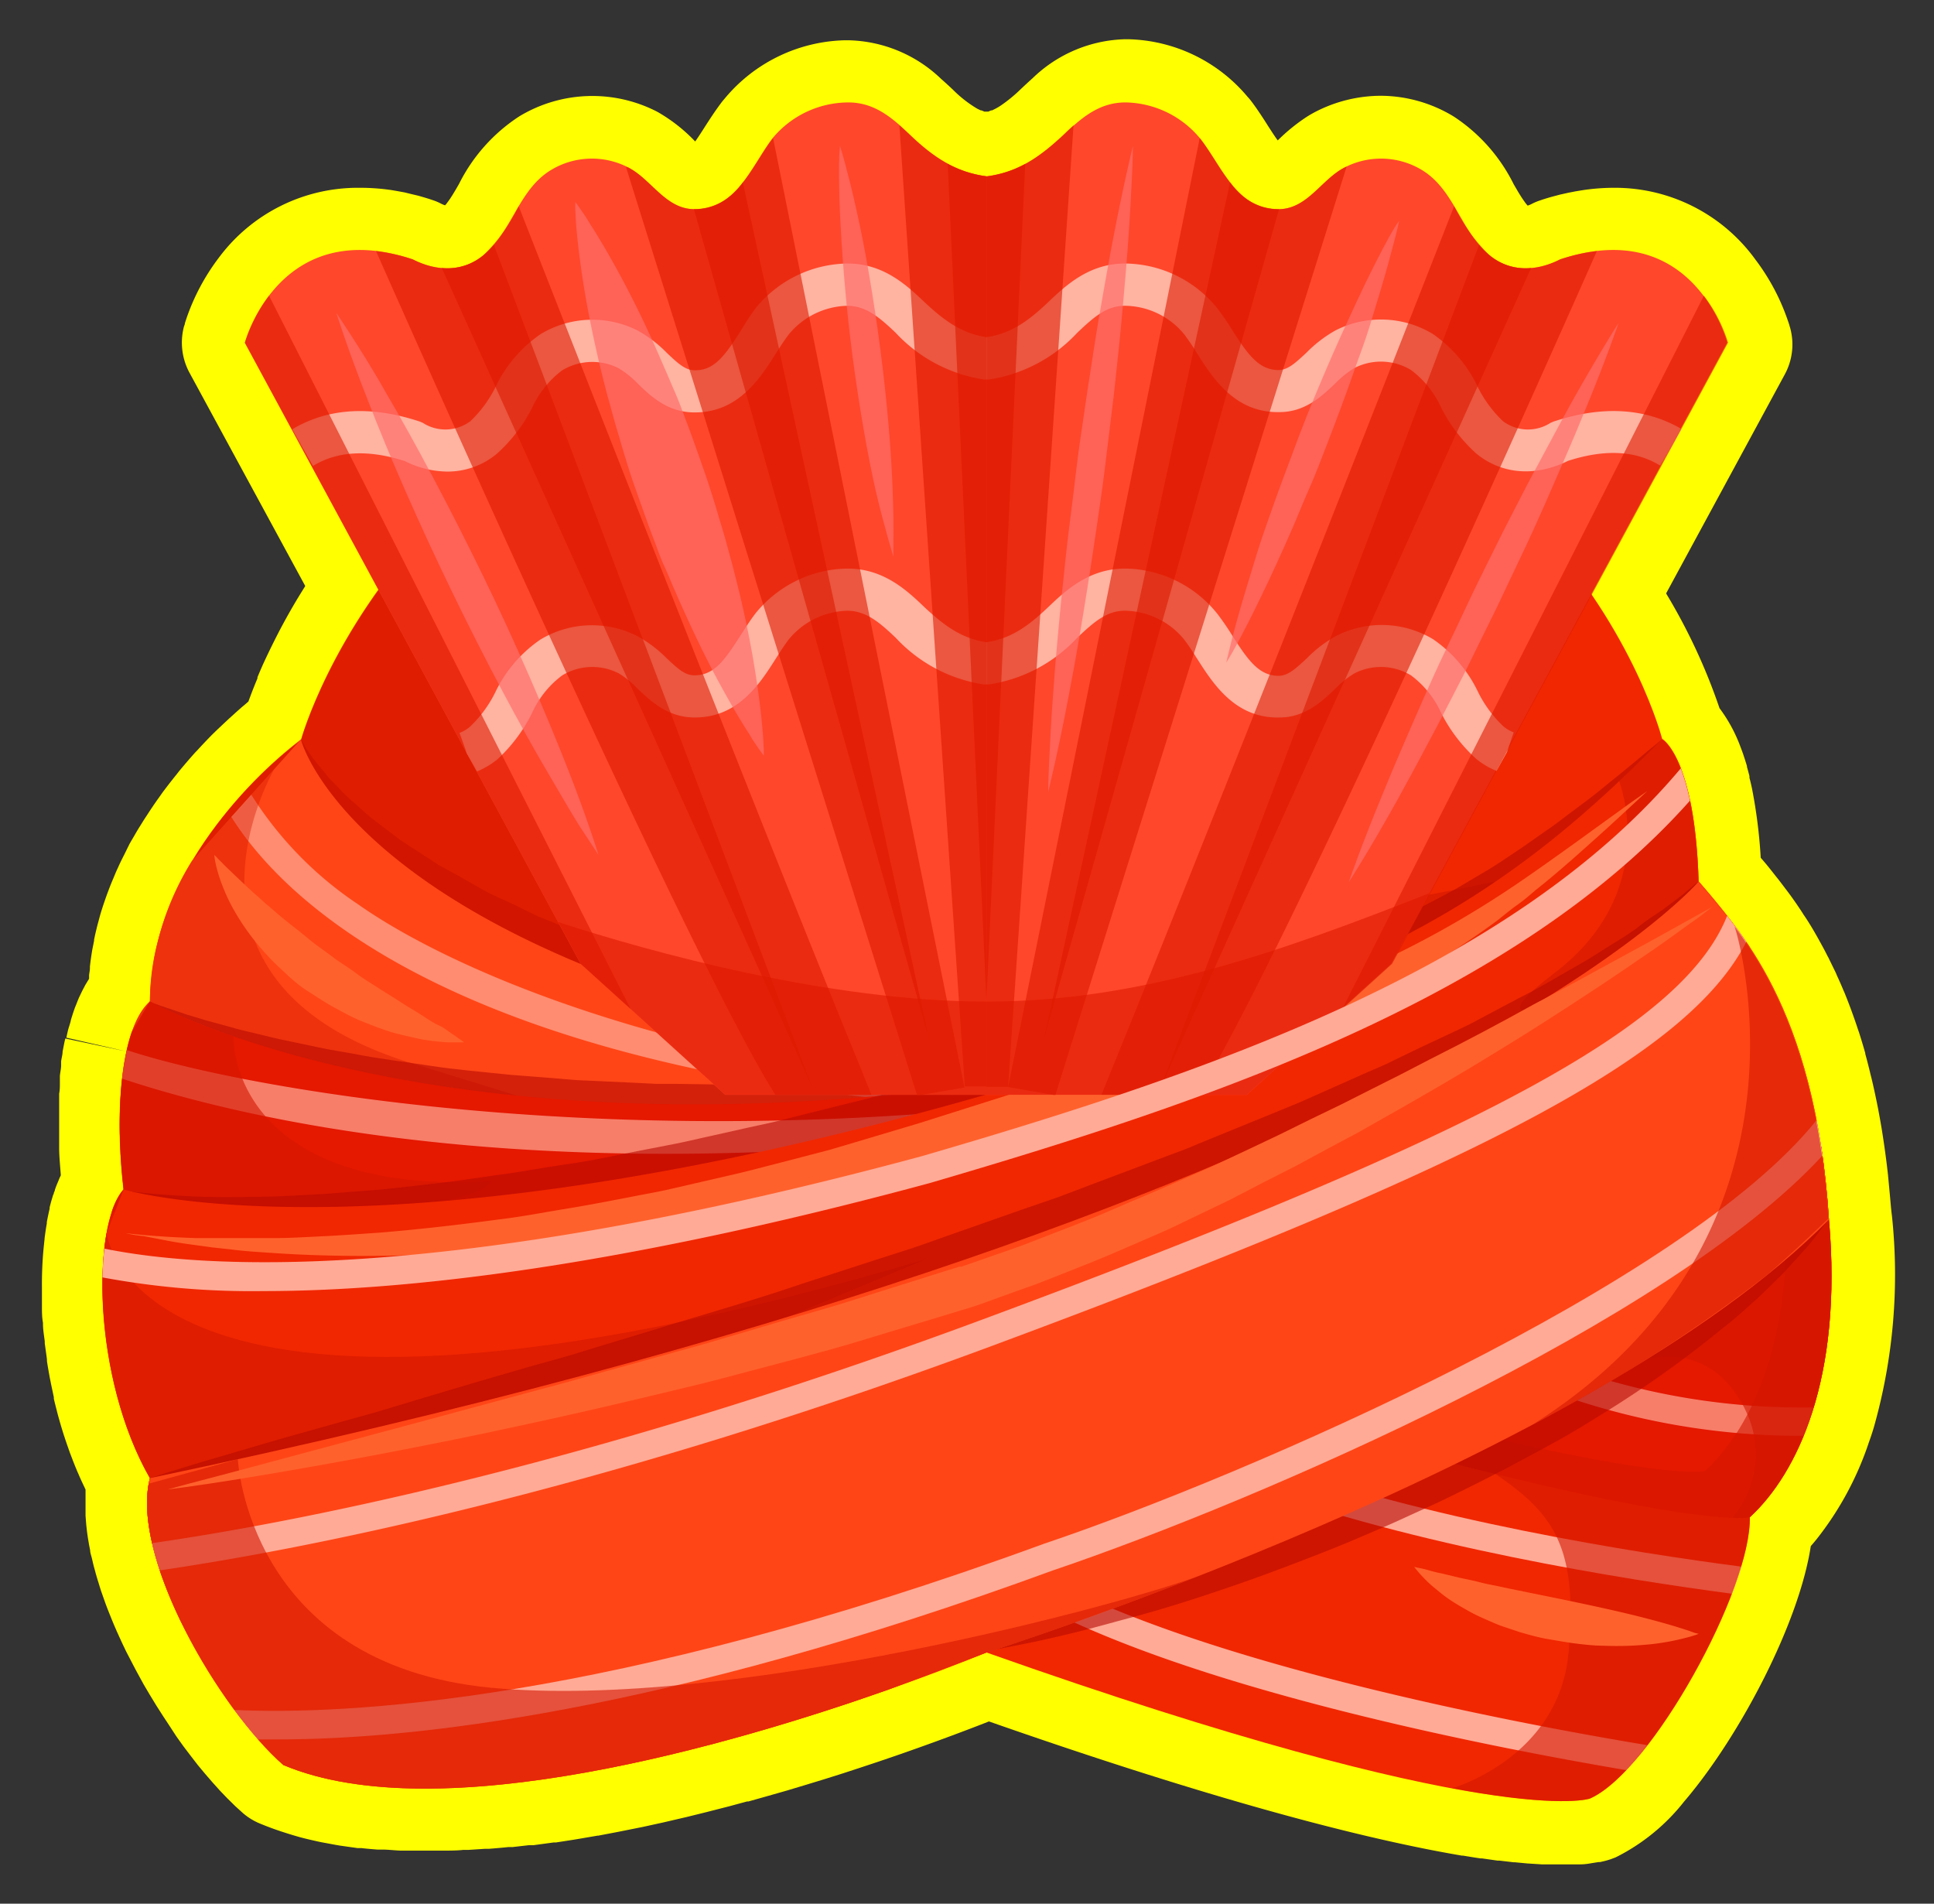 <svg id="Layer_1" data-name="Layer 1" xmlns="http://www.w3.org/2000/svg" width="185.39" height="182.47" viewBox="0 0 185.39 182.47">
  <rect x="0" y="0" width="185.39" height="182.47" fill="#333333" stroke="none"/>
  <defs>
    <style>
      .cls-1 {
        fill: #ff0;
      }

      .cls-2 {
        fill: #f12701;
      }

      .cls-3 {
        fill: #ffaa96;
      }

      .cls-4 {
        opacity: 0.6;
      }

      .cls-5 {
        fill: #b80901;
      }

      .cls-6 {
        fill: #d41600;
      }

      .cls-7 {
        fill: #ff4516;
      }

      .cls-8 {
        opacity: 0.7;
      }

      .cls-9 {
        opacity: 0.4;
      }

      .cls-10 {
        fill: #e51800;
      }

      .cls-11 {
        fill: #ff612c;
      }

      .cls-12 {
        fill: #ff472b;
      }

      .cls-13 {
        fill: #ffb3a1;
      }

      .cls-14 {
        fill: #de1900;
      }

      .cls-15 {
        fill: #ff6e6a;
      }
    </style>
  </defs>
  <g>
    <path class="cls-1" d="M181.16,114.53l-.18-1.91c-.16-1.47-.36-2.9-.6-4.4l-.07-.41c-.09-.53-.18-1-.28-1.55v0c-.2-1-.41-2-.63-2.91l-.09-.35c-.16-.68-.33-1.34-.51-2l0-.06c-.19-.68-.39-1.33-.58-1.93l-.11-.32c-.19-.58-.39-1.15-.59-1.7l-.05-.14c-.22-.59-.44-1.17-.68-1.75l-.09-.2c-.21-.51-.43-1-.62-1.41l-.09-.22c-.25-.52-.49-1-.74-1.52l-.07-.12c-.23-.47-.47-.91-.72-1.36a.6.6,0,0,1-.06-.11c-.49-.88-1-1.76-1.56-2.56a.75.75,0,0,0-.07-.12c-.49-.75-1-1.49-1.56-2.22l0,0c-.29-.38-.57-.76-.85-1.11l-.05-.06c-.53-.67-1-1.28-1.53-1.87a49.45,49.45,0,0,0-.84-6.66v0c-.08-.37-.16-.72-.24-1l0-.17c-.08-.31-.16-.61-.24-.89,0,0,0-.05,0-.08-.1-.32-.19-.62-.27-.85l-.06-.19c-.1-.29-.2-.56-.3-.82v0a14.65,14.65,0,0,0-2-3.68,56.56,56.56,0,0,0-5.12-11l11.38-21a6,6,0,0,0,.51-4.46s-.06-.19-.07-.24-.16-.49-.17-.51a20.74,20.74,0,0,0-3.09-5.79A16.62,16.62,0,0,0,154.64,18a20.06,20.06,0,0,0-3.07.25l-.54.09-.72.14-.76.17-.53.14c-.45.12-.9.25-1.36.41a5.14,5.14,0,0,0-.84.35,2.93,2.93,0,0,1-.38.16l-.09-.1-.15-.19-.23-.33-.14-.21-.28-.45-.45-.77a16.51,16.51,0,0,0-5.73-6.48,13.53,13.53,0,0,0-7-2,13.74,13.74,0,0,0-6.26,1.53c-.27.14-.55.3-.82.47a17.77,17.77,0,0,0-2.81,2.28l0,0c-.29-.4-.6-.88-.93-1.39l-.27-.43c-.43-.66-.89-1.37-1.45-2.09-.08-.09-.15-.18-.23-.26a15.38,15.38,0,0,0-11.48-5.53h-.26A13.22,13.22,0,0,0,99,7.48l0,0q-.6.54-1.2,1.11A14.32,14.32,0,0,1,96,10.07a5.16,5.16,0,0,1-.58.35l-.32.16-.09,0-.28.12-.18,0-.18,0-.29-.12-.07,0-.33-.16a11.6,11.6,0,0,1-2.3-1.79c-.39-.37-.78-.73-1.18-1.08,0,0,0,0,0,0a13.23,13.23,0,0,0-8.88-3.69H81a15.44,15.44,0,0,0-11.46,5.5l-.27.32c-.65.84-1.21,1.71-1.7,2.47-.33.52-.64,1-.93,1.41l0,0A15.73,15.73,0,0,0,63,10.71a13.55,13.55,0,0,0-13.22.44A16.55,16.55,0,0,0,44,17.63l-.33.57-.29.48-.23.36-.23.32-.18.24a.6.6,0,0,0-.08.08,2.93,2.93,0,0,1-.38-.16,5.14,5.14,0,0,0-.84-.35c-.46-.16-.92-.29-1.34-.41l-.59-.14-.74-.18L38,18.3l-.47-.08A20.63,20.63,0,0,0,34.48,18,16.61,16.61,0,0,0,21,24.67l-.06.08a20.69,20.69,0,0,0-3.08,5.81l-.13.4c0,.11-.07.26-.08.28a6.07,6.07,0,0,0,.5,4.46L29.26,56.17l-.44.71c-.77,1.25-1.49,2.53-2.15,3.8l0,0c-.41.8-.78,1.55-1.14,2.31s-.59,1.3-.85,1.92l0,.11c-.25.59-.46,1.13-.64,1.6l-.23.62-.32.28c-.35.29-.7.6-1.06.93l-.49.44L20.76,70l-.45.44c-.46.47-.92.95-1.42,1.5l-.14.14c-.54.6-1.08,1.23-1.61,1.87l-.24.31c-.44.54-.87,1.1-1.3,1.67l-.38.54c-.39.54-.76,1.09-1.12,1.65,0,0-.28.42-.42.65s-.41.65-.44.71c-.21.34-.4.69-.59,1l-.24.42-.49,1c-.23.45-.45.89-.65,1.35-.11.22-.2.45-.3.68l-.08.2c-.18.42-.35.83-.51,1.27-.1.26-.2.53-.29.8l-.05.14c-.15.43-.29.87-.42,1.3l-.27,1c-.12.47-.23.94-.33,1.42l0,.11c-.06.28-.11.56-.17.84-.09.54-.17,1.09-.23,1.63l0,.15c0,.23-.06.46-.08.68l0,.34-.21.35c-.07.11-.16.26-.21.36s-.16.3-.26.5l-.26.54c-.1.22-.19.46-.29.71l-.13.32q-.21.59-.39,1.2c0,.11-.21.73-.25.88s-.18.79-.18.79l5.85,1.34L6.26,99.54s-.06.27-.08.33L6,100.8c0,.28-.09.56-.14.92l0,.4c0,.3-.08.6-.12,1l0,.3,0,.4c0,.33,0,.66-.07,1l0,.45s0,.69,0,1v2.08c0,.33,0,.67,0,1l0,.66c0,.66.06,1.33.11,2,0,0,.05.61.05.64a2,2,0,0,1-.1.21l-.23.56a6.05,6.05,0,0,0-.24.64c0,.09-.07.19-.09.25s0,.13-.07.2c-.12.39-.24.8-.34,1.21a1,1,0,0,0,0,.12c-.1.42-.19.86-.27,1.29a.69.69,0,0,0,0,.13c-.09.47-.16,1-.22,1.46v.06c-.05.46-.1.94-.14,1.43-.08,1-.12,2.1-.11,3.2v.06c0,.53,0,1.08,0,1.62v.1c0,.54,0,1.08.1,1.6v.1c0,.55.1,1.11.17,1.68l0,.18c.07.52.14,1,.21,1.54,0,0,0,.13,0,.16.08.55.18,1.1.28,1.65l.06.29c.1.51.21,1,.32,1.53,0,0,0,.13,0,.15.13.55.27,1.09.41,1.63l.1.35c.14.51.29,1,.44,1.47a1.27,1.27,0,0,0,.06.18c.17.53.36,1.06.55,1.6l.14.36c.19.51.39,1,.58,1.45l.07.15c.21.51.45,1,.69,1.51,0,.14,0,.29,0,.5,0,0,0,.58,0,.63s0,.33,0,.58v.1c0,.17,0,.34,0,.48v.21s.06.83.08,1l.07.61.08.56.12.7.09.45c0,.24.1.49.16.74l.09.38q.09.41.21.81l.08.31c.08.28.16.55.25.83,0,0,.2.66.26.84l.19.54c.1.28.2.57.33.92l.07.18c.11.29.43,1.08.43,1.08.12.29.24.59.4.94l.06.15.51,1.12.41.86.52,1s.43.83.58,1.1l.58,1.06.59,1,.64,1.05.64,1,.62.94.65,1,.68.95.7.92.68.88.7.84.7.81.72.8.7.73.43.42.31.31.75.68a6,6,0,0,0,1.62,1c.53.22,1.08.43,1.6.61l.47.16c.46.15.93.3,1.45.45l.24.07c.55.15,1.11.28,1.69.41l.42.09,1.4.26.41.07,1.7.24.38,0c.49.06,1,.1,1.5.14l.45,0c.59,0,1.19.08,1.78.1h.17c.55,0,1.11,0,1.7,0h.61l1.57,0h.15c.61,0,1.23,0,1.83-.07l.51,0,1.53-.1.39,0c.62-.05,1.24-.1,1.89-.17l.4,0,1.57-.18.43,0,1.93-.26.22,0,1.68-.26.48-.08,1.81-.31h.07l1.89-.36,2.4-.48,1.92-.42,2.28-.53,1.82-.45,2.27-.58,1.7-.46.13,0,1.67-.47,2-.57,1.83-.55,1.74-.53,1.81-.57,1.56-.51,1.81-.6,1.7-.58c3.9-1.35,7-2.53,8.94-3.29,19.13,6.7,34.39,11,45.32,12.86l.11,0c.61.1,1.2.2,1.71.27l.14,0,1.47.21.18,0,1.37.16h.12l1.27.12h.05l1.24.08,1,0h1.93l.69,0h.07c.53,0,.94-.09,1.32-.15l.45-.07.14,0,.47-.11.22-.06s.37-.11.43-.14l.37-.14a19.31,19.31,0,0,0,6.58-5.37l.18-.21c5.19-6.16,10.82-16.86,11.95-24.26.16-.18.31-.35.45-.53l.1-.12a30.43,30.43,0,0,0,4.92-9l.09-.27c.18-.5.35-1,.5-1.52a53.67,53.67,0,0,0,1.72-20.2C181.26,115.79,181.22,115.15,181.16,114.53Z"/>
    <g>
      <path class="cls-2" d="M175.32,116.9C174,96.3,166.55,89,162.83,84.5c-.36-11.9-3.49-13.65-3.49-13.65S149,30,94.56,30s-65.69,40.9-65.69,40.9C23.47,75,14.37,84.5,14.37,96c-2.6,2.27-3.47,9.86-2.52,18-3.09,3.45-3,18.11,2.52,27.67-1.93,7.53,6.64,22.11,12.79,27.5,20.8,8.76,67.4-10.78,67.4-10.78,48.84,17.29,57.85,14,57.85,14,5.9-2.59,15.49-20.07,15.33-27C172.29,141.23,176.66,132.12,175.32,116.9Z"/>
      <g>
        <path class="cls-3" d="M98.13,153.06c15.37,8.7,44.56,14.38,57.77,16.61a30.37,30.37,0,0,0,2-2.4c-12.15-2-43-7.81-58.49-16.55Z"/>
        <path class="cls-3" d="M120.75,139.88l-.93,2.52c15.71,5.8,35.91,9,46.21,10.36.34-.9.64-1.77.89-2.6C156.93,148.86,136.51,145.69,120.75,139.88Z"/>
      </g>
      <g class="cls-4">
        <path class="cls-5" d="M105.84,104.08l-1,0c-.64,0-1.59,0-2.79,0s-2.65,0-4.31-.08-3.54-.09-5.58-.28-4.27-.46-6.62-.75l-3.61-.47c-1.23-.2-2.47-.46-3.74-.7s-2.55-.51-3.85-.79-2.62-.51-3.92-.91c-2.62-.74-5.29-1.47-7.92-2.32l-3.9-1.45-1.93-.73-1-.38c-.32-.13-.63-.28-.94-.43q-1.87-.86-3.69-1.74l-1.8-.87-1.72-1c-1.13-.67-2.25-1.31-3.32-2s-2.06-1.45-3-2.15l-1.44-1L38.46,84.9c-.84-.77-1.69-1.46-2.43-2.21s-1.4-1.53-2.06-2.23c-.33-.35-.6-.74-.88-1.1s-.53-.73-.79-1.07a14.57,14.57,0,0,1-1.3-2c-.19-.32-.37-.62-.53-.91s-.29-.61-.42-.88a14.9,14.9,0,0,1-1-2.65,7.12,7.12,0,0,1-.19-1,2.18,2.18,0,0,0,.11.23l.36.63A20.89,20.89,0,0,0,31,73.91c.19.22.36.47.58.71l.71.72a17.49,17.49,0,0,0,1.62,1.58c.62.52,1.21,1.13,1.93,1.67l2.26,1.72c.79.58,1.69,1.11,2.57,1.7l1.35.88,1.47.81c1,.54,2,1.14,3,1.69s2.17,1,3.29,1.57l1.67.82,1.77.72c1.18.48,2.37,1,3.57,1.49.3.12.6.26.9.37l.93.32,1.87.66,3.74,1.35c1.25.46,2.55.8,3.81,1.2s2.53.8,3.78,1.19c2.51.81,5.05,1.38,7.46,2.09l3.57,1,3.44.84c2.24.55,4.36,1.11,6.32,1.64,1,.29,1.94.47,2.84.69L98,102c1.62.39,3,.77,4.18,1.08s2.06.57,2.68.75Z"/>
      </g>
      <g class="cls-4">
        <path class="cls-6" d="M110.23,89.13C94.12,90,73.11,87.51,62.56,73.81c-4.62-6-6.43-13.44-6.1-20.92a90.36,90.36,0,0,1,2-15.19C34.71,49.55,28.87,70.85,28.87,70.85a42.54,42.54,0,0,0-11.19,13C33.24,95.24,61.49,113.14,64.13,114c3.65,1.2,65.14-18.73,79.23-29.51A236,236,0,0,1,110.23,89.13Z"/>
      </g>
      <path class="cls-7" d="M14.37,96c-2.12,1.85-3.09,7.23-2.86,13.58,24.27,1.24,69.59,2.25,94.33-5.48-70.78-8.13-77-33.23-77-33.23L18.39,82.54A26.44,26.44,0,0,0,14.37,96Z"/>
      <g class="cls-8">
        <path class="cls-3" d="M94.46,106.26l4.24-1.34C65.1,102.51,43.27,93,34.27,86.64A35.09,35.09,0,0,1,24.09,76.18l-1.91,2.13C27.15,86.21,43.48,102.6,94.46,106.26Z"/>
      </g>
      <g class="cls-9">
        <path class="cls-6" d="M28.87,104.91l35.71,4.75L39.43,101.9C14.27,94.14,26.3,73.72,26.3,73.71l-7.91,8.83a26.44,26.44,0,0,0-4,13.44c-1.06.92-1.82,2.71-2.3,5.06Z"/>
      </g>
      <g class="cls-4">
        <path class="cls-5" d="M100.48,103l-1,.25c-.63.15-1.55.4-2.72.67s-2.59.61-4.23,1c-.81.17-1.68.38-2.6.56l-2.93.47c-2.05.32-4.28.64-6.64,1s-4.85.43-7.44.63c-.64,0-1.29.12-1.95.14l-2,0-4,.09-2,0c-.68,0-1.37,0-2.06-.07l-4.15-.16c-.69,0-1.38,0-2.07-.11l-2.07-.19-4.1-.41c-1.36-.14-2.69-.38-4-.58s-2.63-.37-3.9-.66c-2.55-.54-5-1-7.31-1.7-1.14-.33-2.27-.59-3.34-1l-3.08-1c-1-.32-1.91-.71-2.79-1.06s-1.71-.68-2.48-1-1.5-.65-2.15-1L17.62,98c-.54-.27-1-.56-1.41-.8s-.75-.44-1-.62c-.55-.34-.82-.55-.82-.55s.32.13.92.34,1.51.51,2.64.89l1.89.57,2.25.61c.79.24,1.65.44,2.56.65s1.84.47,2.84.66l3.1.65c1.07.24,2.2.4,3.34.61,2.28.46,4.72.74,7.22,1.13s5.12.6,7.76.88l4,.31,2,.17c.68.06,1.35.06,2,.1l4.05.19,2,.1,2,0,4,.06,2,0c.65,0,1.29,0,1.93,0,2.54,0,5-.08,7.34-.08s4.53-.2,6.57-.27l2.94-.08c.94,0,1.83-.11,2.66-.15,1.67-.12,3.13-.18,4.33-.23s2.15-.08,2.8-.11Z"/>
      </g>
      <g>
        <path class="cls-10" d="M11.85,114c-1.19,1.34-1.91,4.36-2,8.11,23.47-1.21,77.1-5.43,90.65-19.12-57.32,9.29-86.11-7-86.11-7l-1.73,2.93C11.44,102.42,11.16,108.06,11.85,114Z"/>
        <g class="cls-8">
          <path class="cls-3" d="M12.16,100.65a24.88,24.88,0,0,0-.45,2.74c8.71,2.89,26,7.2,52.1,7.2,6,0,12.36-.22,19.22-.74l6.12-3.15C52.51,109.46,22.43,104.06,12.16,100.65Z"/>
        </g>
        <g class="cls-4">
          <path class="cls-6" d="M47.06,113.25c-25.15,1.34-24.71-13.92-24.71-13.92a52.64,52.64,0,0,1-8-3.35l-1.73,2.93c-1.2,3.51-1.48,9.15-.79,15.1a6.22,6.22,0,0,0-1.13,2.16C24.3,116.54,44.69,116.51,47.06,113.25Z"/>
        </g>
      </g>
      <g class="cls-4">
        <path class="cls-5" d="M159.34,70.85l-1.16,1.36c-.76.87-1.84,2.19-3.36,3.75-.74.8-1.57,1.68-2.52,2.59s-2,1.91-3.11,2.91a77.61,77.61,0,0,1-8.08,6.34A96.55,96.55,0,0,1,130.6,94c-3.86,1.91-8,3.74-12.36,5.46s-8.88,3.37-13.5,4.93c-2.31.79-4.63,1.59-7,2.34l-1.75.58-.44.14-.11,0-.23.07-.23.06-.89.24-3.57,1-3.58,1c-1.19.32-2.37.65-3.59.92l-7.24,1.67c-2.4.55-4.8,1-7.16,1.42-1.18.22-2.35.46-3.52.65l-3.49.53c-2.32.34-4.58.73-6.83.93l-3.31.37c-1.1.12-2.18.24-3.25.3-2.14.13-4.22.33-6.23.4s-4,.11-5.84.13-3.67,0-5.37-.09-3.32-.17-4.84-.3-2.93-.25-4.23-.45-2.5-.33-3.58-.55-2-.37-2.85-.59-1.52-.37-2.08-.53c-1.12-.32-1.7-.55-1.7-.55s.61.12,1.76.24,2.84.26,5,.36,4.76.07,7.75,0c1.49-.05,3.08-.16,4.75-.24l5.25-.41c1.83-.17,3.73-.41,5.69-.63s4-.55,6.07-.83,4.21-.69,6.39-1,4.39-.79,6.64-1.24l3.4-.66c1.15-.22,2.29-.5,3.44-.75l3.48-.78c1.16-.26,2.34-.49,3.5-.79l7-1.75c1.18-.27,2.37-.6,3.56-.93l3.57-1,3.58-1,.89-.24.23-.06-.07,0,.06,0,.11,0,.44-.14,1.75-.56,7-2.21,6.84-2.22c2.26-.73,4.46-1.5,6.64-2.23,4.33-1.51,8.47-3,12.33-4.66s7.39-3.34,10.58-5.1c.79-.45,1.55-.92,2.31-1.36l1.11-.66,1.06-.68L146,81.17l1.88-1.32c.61-.43,1.21-.83,1.76-1.26s1.1-.82,1.61-1.22c1.05-.76,2-1.51,2.81-2.19,1.68-1.34,3-2.44,3.88-3.19Z"/>
      </g>
      <path class="cls-2" d="M94.56,104.91c-57.84,16.6-82.71,9.1-82.71,9.1l-1.63,4.19c-1.09,6,0,16.21,4.15,23.48-.93,3.64.59,8.92,3.1,14H45.94l121.8-62.43s0-1-.05-2.54a64,64,0,0,0-4.86-6.23c-.36-11.9-3.49-13.65-3.49-13.65C142.06,88.42,129.49,93.71,94.56,104.91Z"/>
      <g class="cls-4">
        <path class="cls-6" d="M10.22,118.2c-1.09,6,0,16.21,4.15,23.48-.66,2.58-.08,6,1.21,9.6l73-30.52C12.89,143.09,10.22,118.2,10.22,118.2Z"/>
        <path class="cls-6" d="M149,93.27c-10.32,7.87,7,.63,7,.63l8.51-7.32c-.63-.77-1.23-1.45-1.74-2.08-.36-11.9-3.49-13.65-3.49-13.65-1.39,1.41-2.74,2.73-4.08,4h0S159.36,85.41,149,93.27Z"/>
      </g>
      <g class="cls-4">
        <path class="cls-6" d="M143.36,141.29c5.56,3.77,7.92,7,7,17.11s-11.15,13-11.15,13c10.47,1.95,13.18,1,13.18,1,5.9-2.59,15.49-20.07,15.33-27a16.33,16.33,0,0,0,1.68-1.8A96.39,96.39,0,0,0,143.36,141.29Z"/>
      </g>
      <g>
        <g>
          <path class="cls-10" d="M175.32,116.9c-.16-2.52-.42-4.84-.74-7-19.4,2.55-53.74,25.64-35.07,30.41,24.16,6.18,28.23,5.11,28.23,5.11C172.29,141.23,176.66,132.12,175.32,116.9Z"/>
          <g class="cls-8">
            <path class="cls-3" d="M173.85,134.9a67.26,67.26,0,0,1-26.75-5.06L146,132.32a69.21,69.21,0,0,0,26.86,5.3C173.24,136.77,173.56,135.86,173.85,134.9Z"/>
          </g>
          <g class="cls-4">
            <path class="cls-6" d="M175.32,116.9c-.16-2.52-.42-4.84-.74-7-1.19.16-2.42.39-3.7.69.05.62.1,1.24.14,1.89,1.34,15.21-3,24.32-7.58,28.53,0,0-4.07,1.06-28.23-5.12-.39-.1-.74-.2-1.08-.32,0,2.11,1.65,3.79,5.38,4.74,24.16,6.18,28.23,5.11,28.23,5.11C172.29,141.23,176.66,132.12,175.32,116.9Z"/>
          </g>
        </g>
        <g class="cls-4">
          <path class="cls-6" d="M167.74,145.43c4.55-4.2,8.92-13.31,7.58-28.53-.16-2.52-.42-4.84-.74-7l-.9.13-15.76,20.21s6.25-1.84,9.43,5a9.42,9.42,0,0,1-1.3,10.23A6.75,6.75,0,0,0,167.74,145.43Z"/>
        </g>
      </g>
      <g class="cls-4">
        <path class="cls-5" d="M162.83,84.5l-.29.37-.88,1A49,49,0,0,1,158,89.5c-.8.76-1.76,1.53-2.79,2.38L153.6,93.2c-.57.45-1.18.87-1.8,1.33-1.26.9-2.56,1.92-4,2.88s-3,1.93-4.57,3c-.79.53-1.63,1-2.48,1.51l-2.6,1.53-2.7,1.57c-.92.53-1.88,1-2.84,1.51l-6,3.08c-2,1-4.18,2-6.33,3-4.28,2-8.83,3.85-13.44,5.71l-3.48,1.4-3.54,1.27-7.13,2.54c-1.19.41-2.37.85-3.57,1.23l-3.61,1.13L78.4,128l-3.55,1.08c-1.17.37-2.36.65-3.53,1l-7,1.84-6.74,1.73c-1.1.29-2.19.54-3.28.78l-3.21.7c-4.23.93-8.23,1.76-11.93,2.51s-7.12,1.29-10.14,1.82-5.67.91-7.84,1.25-3.9.56-5.06.73l-1.79.25,1.72-.55c1.13-.34,2.78-.87,4.9-1.48s4.66-1.39,7.61-2.21l4.69-1.32,2.54-.7,2.64-.79c3.6-1.09,7.5-2.25,11.64-3.44,2.06-.61,4.21-1.14,6.35-1.84l6.6-2c4.48-1.39,9.14-2.7,13.79-4.29l7.06-2.29,3.56-1.14c1.18-.39,2.35-.83,3.53-1.24l7-2.46,3.52-1.21,3.45-1.31,6.82-2.57,1.69-.63c.55-.21,1.1-.45,1.65-.68l3.26-1.33c2.16-.89,4.3-1.74,6.37-2.61l6-2.67c1-.44,2-.84,2.89-1.3l2.76-1.33L139.15,99c.87-.42,1.75-.81,2.56-1.27,1.65-.87,3.22-1.72,4.74-2.5s2.88-1.63,4.21-2.37c.66-.39,1.31-.74,1.91-1.12l1.73-1.09c1.12-.69,2.16-1.32,3-2s1.72-1.16,2.39-1.68,1.26-.94,1.72-1.31l1-.86Z"/>
      </g>
      <g class="cls-4">
        <path class="cls-5" d="M94.56,158.4l.93-.46c.61-.29,1.49-.75,2.63-1.28,2.26-1.1,5.5-2.64,9.39-4.44l13.26-6.1,7.45-3.44c2.52-1.18,5.1-2.37,7.65-3.6s5.1-2.45,7.6-3.68,4.94-2.46,7.29-3.68,4.6-2.43,6.73-3.6,4.12-2.3,5.94-3.39c.93-.52,1.78-1.07,2.61-1.58.41-.25.81-.5,1.21-.73l1.11-.73,2-1.33,1.71-1.16c1-.7,1.81-1.31,2.37-1.7l.84-.6-.63.83-.77,1a15.63,15.63,0,0,1-1.1,1.29l-1.41,1.56c-.51.57-1.12,1.13-1.75,1.76s-1.32,1.26-2.06,1.92-1.52,1.36-2.37,2a105,105,0,0,1-12.12,8.59c-1.15.72-2.33,1.43-3.55,2.12l-1.82,1-1.87,1c-2.5,1.36-5.09,2.64-7.69,3.9-1.3.61-2.62,1.2-3.92,1.8s-2.63,1.15-3.93,1.71-2.61,1.09-3.9,1.59-2.57,1-3.84,1.47c-2.52.95-5,1.8-7.34,2.57s-4.59,1.45-6.66,2-4,1.1-5.69,1.51-3.21.75-4.44,1-2.21.43-2.88.56Z"/>
      </g>
      <g>
        <path class="cls-7" d="M162.83,84.5s-27.08,31.69-148.46,57.18c-1.93,7.53,6.64,22.11,12.79,27.5,14.94,6.29,43.18-2,57.92-7.2l9.48-3.58s57.87-18.31,80.76-41.5C174,96.3,166.55,89,162.83,84.5Z"/>
        <g>
          <path class="cls-3" d="M167.4,90.28c-.63-.92-1.25-1.75-1.84-2.5-4.2,10.59-23.66,21-71.32,38.67C55.44,140.86,27,146.13,14.58,147.91a25.85,25.85,0,0,0,.74,2.61c12.75-1.86,41.25-7.21,79.86-21.55C141.89,111.62,161.78,101.23,167.4,90.28Z"/>
          <path class="cls-3" d="M100.91,150.53c19.88-6.73,59.06-23.77,73.79-39.77q-.25-1.77-.57-3.39c-12.65,15.78-54.47,34-74.12,40.62C58.18,163.3,32.84,164.38,22.47,163.9c.75,1,1.51,2,2.26,2.82.6,0,1.22,0,1.88,0C39.08,166.74,63.3,164.3,100.91,150.53Z"/>
        </g>
      </g>
      <g class="cls-4">
        <path class="cls-6" d="M27.16,169.18c14.94,6.29,43.18-2,57.92-7.2l9.48-3.58s8.67-2.75,20.62-7.45c-7.33,2.81-45.14,13-68.12,10.82C23.7,159.52,22.8,139.86,22.8,139.86l-8.54,2.35C12.84,149.88,21.15,163.91,27.16,169.18Z"/>
        <path class="cls-6" d="M147,136.49h0a144.42,144.42,0,0,0,22.45-14.35c2.08-1.8,4-3.6,5.81-5.35-1-15.11-5.28-23-9-28C166.36,88.82,175.59,118.39,147,136.49Z"/>
      </g>
      <path class="cls-11" d="M16.07,142.76l1.73-.47L22.69,141l17.45-4.68,11.65-3.15c2.07-.53,4.18-1.15,6.34-1.75s4.37-1.21,6.62-1.83c4.5-1.22,9.09-2.68,13.8-4,2.35-.67,4.68-1.45,7-2.17l3.54-1.11,1.77-.56.89-.27.22-.07.07,0,.11,0,.44-.15,3.53-1.23,1.76-.62c.58-.21,1.14-.44,1.72-.66,2.27-.9,4.55-1.72,6.78-2.7s4.47-1.87,6.65-2.86l3.26-1.44,3.18-1.49,3.12-1.48,3-1.48,3-1.45,2.89-1.46,2.82-1.42,2.72-1.41q2.7-1.36,5.17-2.67T147,96.28c1.5-.79,2.93-1.55,4.26-2.28l6.9-3.76,6-3.33L162.74,88c-1,.68-2.33,1.7-4.13,2.94s-4,2.75-6.54,4.41-5.43,3.54-8.63,5.48q-2.4,1.48-5,3c-1.73,1-3.55,2.07-5.43,3.12l-2.84,1.61-3,1.6c-1,.54-2,1.08-3,1.62l-3.11,1.58L117.9,115l-3.25,1.56c-1.09.52-2.18,1.07-3.3,1.56L108,119.57c-2.25,1-4.61,1.92-7,2.86-.58.22-1.17.47-1.76.69l-1.76.62L94,125l-.44.15-.27.09-.22.07-.9.27-1.8.55-3.58,1.08c-2.4.71-4.76,1.47-7.14,2.13s-4.73,1.28-7.06,1.89-4.63,1.25-6.92,1.78c-4.55,1.1-9,2.15-13.15,3.06s-8.16,1.77-11.83,2.48c-7.35,1.46-13.5,2.52-17.81,3.22S16.07,142.76,16.07,142.76Z"/>
      <path class="cls-11" d="M12.07,118.2s.6.08,1.74.18,2.8.22,4.92.29l1.67,0h1.84c1.27,0,2.65,0,4.12,0s3-.1,4.69-.18,3.38-.21,5.19-.33c3.61-.29,7.51-.73,11.61-1.28,2.06-.24,4.15-.65,6.3-1s4.33-.77,6.54-1.2c1.11-.22,2.23-.41,3.35-.66l3.38-.78,3.42-.79c1.14-.27,2.28-.58,3.43-.87l3.46-.9,1.73-.45,1.73-.51,6.91-2.06,13.81-4.37c4.53-1.47,9-2.89,13.28-4.38,2.15-.73,4.22-1.54,6.28-2.25s4-1.5,5.92-2.32a100.94,100.94,0,0,0,10.49-5,96.44,96.44,0,0,0,8.36-5.19c1.22-.84,2.34-1.64,3.38-2.38s2-1.43,2.86-2.06l4-2.89,1.43-1-1.28,1.19c-.84.77-2.06,1.92-3.65,3.34s-3.5,3.16-5.82,5c-.56.48-1.16,1-1.79,1.44s-1.27,1-1.94,1.51c-1.36,1-2.8,2-4.37,3l-1.17.76-1.24.73c-.83.47-1.66,1-2.54,1.47l-2.69,1.41c-.92.47-1.86.9-2.82,1.36-1.89.94-3.9,1.75-5.92,2.66-1,.43-2,.84-3.1,1.25s-2.1.85-3.18,1.24c-4.29,1.62-8.72,3.25-13.28,4.77s-9.18,3-13.81,4.49l-7.06,2-1.76.51-1.77.44-3.52.87c-1.17.29-2.33.6-3.5.85l-3.5.7-3.46.69c-1.14.22-2.29.38-3.42.58-2.27.35-4.49.77-6.7,1s-4.34.55-6.44.68c-4.19.4-8.17.57-11.85.61s-7-.06-10-.26c-1.49-.1-2.88-.18-4.16-.35l-1.84-.2-1.68-.23c-1-.13-2-.29-2.81-.45s-1.51-.29-2.07-.4C12.65,118.37,12.07,118.2,12.07,118.2Z"/>
      <path class="cls-11" d="M20.54,81.94l.26.26c.15.18.42.41.7.72.62.6,1.48,1.43,2.52,2.39.25.24.54.48.82.73s.55.52.87.77c.6.52,1.23,1.07,1.91,1.61S29,89.5,29.68,90.07s1.46,1.07,2.18,1.63,1.51,1,2.24,1.56,1.5,1,2.22,1.47,1.45.9,2.13,1.35,1.34.81,1.94,1.2,1.15.77,1.67,1,.94.6,1.3.83.64.45.84.58l.29.22h-.36c-.23,0-.58,0-1,0s-1-.06-1.58-.12a15.93,15.93,0,0,1-2-.36c-.73-.17-1.53-.33-2.35-.6s-1.66-.6-2.54-.95-1.72-.83-2.6-1.3S30.34,95.53,29.5,95s-1.62-1.22-2.34-1.91A22.4,22.4,0,0,1,25.11,91a23,23,0,0,1-1.68-2.16,23.41,23.41,0,0,1-1.27-2.09,18.42,18.42,0,0,1-.85-1.89,14,14,0,0,1-.5-1.52A8.47,8.47,0,0,1,20.54,81.94Z"/>
      <path class="cls-11" d="M162.84,156.6l-.32.12c-.21.06-.52.17-.91.26a22.42,22.42,0,0,1-3.28.61,31.43,31.43,0,0,1-4.67.15c-.85,0-1.73-.1-2.62-.21s-1.79-.28-2.69-.43-1.79-.41-2.66-.66l-1.28-.43a12,12,0,0,1-1.23-.46c-.8-.35-1.57-.67-2.27-1.06s-1.36-.77-1.94-1.16-1.07-.81-1.51-1.17a10.57,10.57,0,0,1-1.06-1c-.29-.29-.49-.55-.63-.71l-.21-.26.33.07c.22.05.54.1.92.21s.83.24,1.37.34l1.75.42c.64.14,1.33.27,2,.45s1.5.3,2.27.49l4.92,1c3.36.69,6.75,1.42,9.33,2.12,1.29.34,2.38.67,3.14.92.38.12.68.24.89.31Z"/>
      <g>
        <g>
          <path class="cls-12" d="M149.55,24.86c-2.25,1.15-4.75,1.26-6.76-.39-2.76-2.26-3.37-6.3-6.5-8.18a7.57,7.57,0,0,0-7.39-.24c-2.23,1.14-3.54,3.95-6.29,4-4.06.07-5.45-4.06-7.53-6.73A9.47,9.47,0,0,0,108,9.82c-2.6-.05-4.33,1.47-6.1,3.16-2.16,2-4.25,3.53-7.3,3.92-3-.39-5.15-1.87-7.3-3.92-1.77-1.69-3.5-3.21-6.1-3.16A9.46,9.46,0,0,0,74,13.32C72,16,70.57,20.12,66.51,20.05c-2.75-.05-4.06-2.86-6.29-4a7.57,7.57,0,0,0-7.39.24c-3.13,1.88-3.74,5.92-6.5,8.18-2,1.65-4.51,1.54-6.76.39-12.83-4.26-16.1,8-16.1,8L55.66,92.38l13.86,12.56,25,0,25,0,13.85-12.56,32.2-59.54S162.38,20.6,149.55,24.86Z"/>
          <path class="cls-13" d="M145.1,70.2a3.56,3.56,0,0,1-1-.59,11.7,11.7,0,0,1-2.42-3.29,12.8,12.8,0,0,0-4.32-5.06A9.58,9.58,0,0,0,128,61a12.07,12.07,0,0,0-2.75,2.12c-1.08,1-1.78,1.64-2.66,1.66-1.86,0-2.9-1.41-4.41-3.77a25.49,25.49,0,0,0-1.49-2.18A11.5,11.5,0,0,0,108,54.5h-.18c-3.46,0-5.71,2.14-7.36,3.71-1.88,1.79-3.54,3-5.91,3.35-2.37-.37-4-1.56-5.91-3.34-1.65-1.58-3.9-3.72-7.36-3.72h-.18a11.54,11.54,0,0,0-8.67,4.28c-.54.7-1,1.45-1.48,2.18-1.51,2.36-2.52,3.79-4.41,3.77-.88,0-1.59-.65-2.66-1.66A12.07,12.07,0,0,0,61.14,61a9.58,9.58,0,0,0-9.35.31,12.8,12.8,0,0,0-4.32,5.06,11.7,11.7,0,0,1-2.42,3.29,3.56,3.56,0,0,1-1,.59l.68,1.9,1,1.79a7.82,7.82,0,0,0,1.94-1.15A15.18,15.18,0,0,0,51,68.34a9.24,9.24,0,0,1,2.9-3.61,5.56,5.56,0,0,1,5.43-.18A8.9,8.9,0,0,1,61.11,66c1.28,1.21,2.87,2.72,5.36,2.77h.15c4.15,0,6.23-3.25,7.74-5.63.44-.69.85-1.33,1.27-1.88a7.51,7.51,0,0,1,5.57-2.72c1.74,0,3,1,4.67,2.6A14.45,14.45,0,0,0,94.3,65.6l.26,0,.25,0a14.45,14.45,0,0,0,8.44-4.46c1.68-1.59,2.9-2.64,4.67-2.6a7.48,7.48,0,0,1,5.56,2.72c.43.55.84,1.19,1.27,1.87,1.54,2.41,3.65,5.74,7.9,5.64,2.48,0,4.08-1.56,5.36-2.77a8.9,8.9,0,0,1,1.81-1.45,5.56,5.56,0,0,1,5.43.18,9.24,9.24,0,0,1,2.9,3.61,15.18,15.18,0,0,0,3.36,4.4,7.64,7.64,0,0,0,1.94,1.15l1-1.79Z"/>
          <path class="cls-13" d="M148.91,40.41l-.28.12a4,4,0,0,1-4.56-.16,11.7,11.7,0,0,1-2.42-3.29A12.87,12.87,0,0,0,137.33,32a9.61,9.61,0,0,0-9.35-.31,12.36,12.36,0,0,0-2.75,2.12c-1.08,1-1.78,1.65-2.66,1.66-1.86,0-2.9-1.41-4.41-3.76a24,24,0,0,0-1.49-2.18A11.48,11.48,0,0,0,108,25.26h-.18c-3.46,0-5.71,2.15-7.36,3.72-1.88,1.78-3.54,3-5.91,3.34-2.37-.37-4-1.56-5.91-3.34-1.65-1.57-3.9-3.72-7.36-3.72h-.18a11.52,11.52,0,0,0-8.67,4.29A26.12,26.12,0,0,0,71,31.73c-1.51,2.35-2.52,3.79-4.41,3.76-.88,0-1.59-.64-2.66-1.66a12.36,12.36,0,0,0-2.75-2.12,9.61,9.61,0,0,0-9.35.31,12.87,12.87,0,0,0-4.32,5.06,11.7,11.7,0,0,1-2.42,3.29,4,4,0,0,1-4.56.16l-.28-.12c-4.7-1.56-8.81-1.31-12.24.74l1,1.78L30,44.66c2.35-1.44,5.32-1.59,8.82-.46a9.16,9.16,0,0,0,4.07,1,7.37,7.37,0,0,0,4.74-1.71A15.18,15.18,0,0,0,51,39.1a9.31,9.31,0,0,1,2.9-3.61,5.58,5.58,0,0,1,5.43-.18,9.34,9.34,0,0,1,1.81,1.46C62.39,38,64,39.49,66.47,39.53h.15c4.15,0,6.23-3.25,7.74-5.63.44-.68.85-1.33,1.27-1.87a7.48,7.48,0,0,1,5.57-2.72c1.74,0,3,1,4.67,2.6a14.51,14.51,0,0,0,8.43,4.46l.26,0,.25,0a14.51,14.51,0,0,0,8.44-4.46c1.68-1.6,2.9-2.64,4.67-2.6A7.44,7.44,0,0,1,113.48,32a21.64,21.64,0,0,1,1.27,1.87c1.54,2.41,3.65,5.72,7.9,5.63,2.48,0,4.08-1.55,5.36-2.76a9.34,9.34,0,0,1,1.81-1.46,5.58,5.58,0,0,1,5.43.18,9.31,9.31,0,0,1,2.9,3.61,15.18,15.18,0,0,0,3.36,4.4c2.44,2,5.65,2.26,8.81.7,3.5-1.13,6.47-1,8.82.46l1.05-1.73,1-1.78C157.72,39.1,153.6,38.85,148.91,40.41Z"/>
          <g>
            <g>
              <g>
                <g class="cls-4">
                  <path class="cls-14" d="M49.72,19.76a16.55,16.55,0,0,1-3.39,4.71c-2,1.65-4.51,1.54-6.76.39a18,18,0,0,0-3.53-.8c5.07,11.45,30.57,68.78,38.28,80.88h9.22c-.31-.78-.65-1.6-1-2.49C74.09,81.88,56.23,36.37,49.72,19.76Z"/>
                </g>
                <g class="cls-4">
                  <path class="cls-14" d="M74.11,13.24l-.07.08C72,16,70.57,20.12,66.51,20.05c-2.75-.05-4.06-2.86-6.29-4L60,16l27.91,89h.13l4.42-.76Z"/>
                </g>
                <g class="cls-4">
                  <path class="cls-14" d="M23.47,32.84,55.66,92.38l4.81,4.35L25.79,28.34A14.52,14.52,0,0,0,23.47,32.84Z"/>
                </g>
              </g>
              <g class="cls-4">
                <path class="cls-14" d="M47.34,23.46a6.89,6.89,0,0,1-1,1,5.36,5.36,0,0,1-4,1.22l35.49,78.47Z"/>
                <path class="cls-14" d="M71.21,17.47a5.67,5.67,0,0,1-4.7,2.58L89.06,99.62Z"/>
              </g>
            </g>
            <g>
              <g class="cls-4">
                <path class="cls-14" d="M139.39,19.76a16.78,16.78,0,0,0,3.4,4.71c2,1.65,4.51,1.54,6.76.39a18,18,0,0,1,3.53-.8C148,35.51,122.51,92.84,114.8,104.94h-9.22c.31-.78.65-1.6,1-2.49C115,81.88,132.89,36.37,139.39,19.76Z"/>
              </g>
              <g class="cls-4">
                <path class="cls-14" d="M115,13.24l.07.08c2.08,2.67,3.47,6.8,7.53,6.73,2.75-.05,4.06-2.86,6.29-4a1.76,1.76,0,0,1,.2-.09l-27.92,89h-.12l-4.42-.76Z"/>
              </g>
              <g>
                <g class="cls-4">
                  <path class="cls-14" d="M86.21,12l6.27,92.14h2.08V16.9c-3-.39-5.15-1.87-7.3-3.92Q86.73,12.49,86.21,12Z"/>
                </g>
                <g class="cls-4">
                  <path class="cls-14" d="M101.86,13c-2.16,2-4.25,3.53-7.3,3.92v87.26h2.08L102.91,12C102.55,12.33,102.21,12.65,101.86,13Z"/>
                </g>
              </g>
              <g class="cls-4">
                <path class="cls-14" d="M165.65,32.84l-32.2,59.54-4.8,4.35,34.68-68.39A14.52,14.52,0,0,1,165.65,32.84Z"/>
              </g>
            </g>
            <g class="cls-4">
              <path class="cls-14" d="M141.78,23.46a6.43,6.43,0,0,0,1,1,5.36,5.36,0,0,0,4,1.22l-35.49,78.47Z"/>
              <path class="cls-14" d="M117.91,17.47a5.67,5.67,0,0,0,4.7,2.58L100.06,99.62Z"/>
              <g>
                <path class="cls-14" d="M94.56,96V16.9a10.57,10.57,0,0,1-3.72-1.2Z"/>
                <path class="cls-14" d="M94.56,16.9V96L98.28,15.7A10.57,10.57,0,0,1,94.56,16.9Z"/>
              </g>
            </g>
          </g>
          <g class="cls-4">
            <path class="cls-14" d="M53.5,88.37l2.16,4,13.86,12.56,25,0,25,0,13.85-12.56,3.67-6.77C122.37,91.39,109.23,96,94.56,96,79.59,96,62.34,91.27,53.5,88.37Z"/>
          </g>
        </g>
        <g class="cls-8">
          <path class="cls-15" d="M32.24,30s.52.75,1.38,2.09S35.68,35.3,37,37.65c2.76,4.68,6.15,11.07,9.31,17.56s6,13.12,8,18.19c1,2.52,1.76,4.66,2.28,6.17s.78,2.38.78,2.38S56.9,81.2,56,79.86,54,76.59,52.62,74.24c-2.77-4.68-6.16-11.06-9.31-17.56s-6.05-13.12-8-18.19c-1-2.52-1.77-4.66-2.29-6.16S32.24,30,32.24,30Z"/>
        </g>
        <g class="cls-8">
          <path class="cls-15" d="M55.16,19.37s.14.18.38.53.61.86,1,1.53c.86,1.33,2,3.25,3.25,5.6s2.58,5.13,3.87,8.16c.34.75.65,1.52,1,2.31s.64,1.58.94,2.39c.62,1.6,1.2,3.26,1.78,4.91s1.11,3.32,1.59,5q.39,1.23.72,2.46c.22.81.45,1.62.65,2.42.83,3.18,1.47,6.2,1.91,8.82s.71,4.85.84,6.42c.08.79.09,1.42.12,1.84s0,.66,0,.66-.14-.18-.39-.53-.61-.87-1-1.53c-.86-1.33-2-3.25-3.25-5.6S66,59.61,64.68,56.58c-.33-.75-.64-1.53-1-2.31s-.64-1.58-.94-2.39c-.62-1.6-1.19-3.26-1.78-4.91s-1.1-3.32-1.58-5c-.26-.82-.49-1.65-.71-2.46s-.46-1.62-.66-2.42c-.82-3.19-1.46-6.21-1.91-8.83s-.71-4.84-.85-6.42c-.07-.78-.08-1.41-.11-1.83A6.52,6.52,0,0,1,55.16,19.37Z"/>
        </g>
        <g class="cls-8">
          <path class="cls-15" d="M80.52,14s.2.6.48,1.65.68,2.57,1.08,4.4c.83,3.64,1.67,8.53,2.31,13.45s1.06,9.86,1.18,13.6c.08,1.86.08,3.43.07,4.52s0,1.73,0,1.73-.2-.6-.49-1.66S84.43,49.1,84,47.28c-.84-3.65-1.68-8.54-2.32-13.46s-1-9.86-1.17-13.6c-.08-1.86-.09-3.42-.08-4.52S80.52,14,80.52,14Z"/>
          <path class="cls-15" d="M108.6,14s0,1-.08,2.69-.2,4.16-.42,7.08c-.11,1.46-.23,3-.39,4.71s-.3,3.44-.5,5.26-.38,3.7-.62,5.6-.48,3.85-.71,5.78-.54,3.87-.81,5.77-.57,3.77-.85,5.58-.58,3.55-.86,5.2-.57,3.22-.85,4.66c-.53,2.88-1.05,5.27-1.42,6.94s-.61,2.63-.61,2.63,0-1,.08-2.7.19-4.15.42-7.07c.1-1.47.22-3,.38-4.72s.31-3.43.51-5.25.37-3.7.62-5.61.48-3.84.71-5.78.54-3.86.81-5.76.58-3.77.85-5.58.58-3.55.87-5.21.57-3.21.84-4.65c.54-2.88,1.05-5.27,1.42-6.95S108.6,14,108.6,14Z"/>
          <path class="cls-15" d="M134.12,21.16s-.14.71-.46,1.92-.77,2.94-1.4,5c-.31,1-.65,2.13-1,3.29S130.45,33.73,130,35c-.87,2.52-1.86,5.18-2.89,7.83-.52,1.32-1,2.64-1.58,3.93s-1.07,2.56-1.6,3.78-1.06,2.4-1.57,3.51-1,2.16-1.47,3.12c-.92,1.92-1.75,3.51-2.34,4.61s-1,1.72-1,1.72.15-.7.46-1.92.77-2.93,1.4-5c.31-1,.65-2.13,1-3.28s.77-2.39,1.22-3.65.9-2.55,1.39-3.86,1-2.64,1.5-4c1-2.65,2.12-5.27,3.18-7.72.53-1.22,1.07-2.39,1.58-3.5s1-2.16,1.46-3.12c.93-1.93,1.75-3.51,2.35-4.61S134.12,21.16,134.12,21.16Z"/>
          <path class="cls-15" d="M155.16,30.94s-.3.89-.87,2.42-1.41,3.71-2.48,6.29c-.53,1.29-1.11,2.69-1.75,4.15s-1.29,3-2,4.6-1.45,3.24-2.24,4.89l-2.37,5c-.82,1.67-1.65,3.33-2.46,5s-1.65,3.24-2.44,4.79-1.59,3-2.35,4.45-1.49,2.73-2.17,4c-1.36,2.44-2.54,4.45-3.39,5.85s-1.35,2.18-1.35,2.18.3-.89.87-2.42,1.41-3.7,2.48-6.28c.53-1.29,1.11-2.69,1.75-4.16s1.29-3,2-4.6,1.44-3.24,2.24-4.89,1.58-3.33,2.37-5,1.65-3.34,2.46-5,1.65-3.23,2.44-4.79,1.6-3,2.36-4.44,1.48-2.74,2.16-4c1.36-2.45,2.55-4.45,3.39-5.85S155.16,30.94,155.16,30.94Z"/>
        </g>
      </g>
      <path class="cls-3" d="M161.12,73.64C144.9,93,115.21,103,88.43,110.8,41.87,123.38,18.79,121.48,10,119.68c-.1.86-.16,1.79-.18,2.76a78.12,78.12,0,0,0,15.46,1.31c13.21,0,33.65-2.19,63.87-10.36,26.56-7.77,55.93-17.63,72.85-36.65A19.77,19.77,0,0,0,161.12,73.64Z"/>
    </g>
  </g>
</svg>
